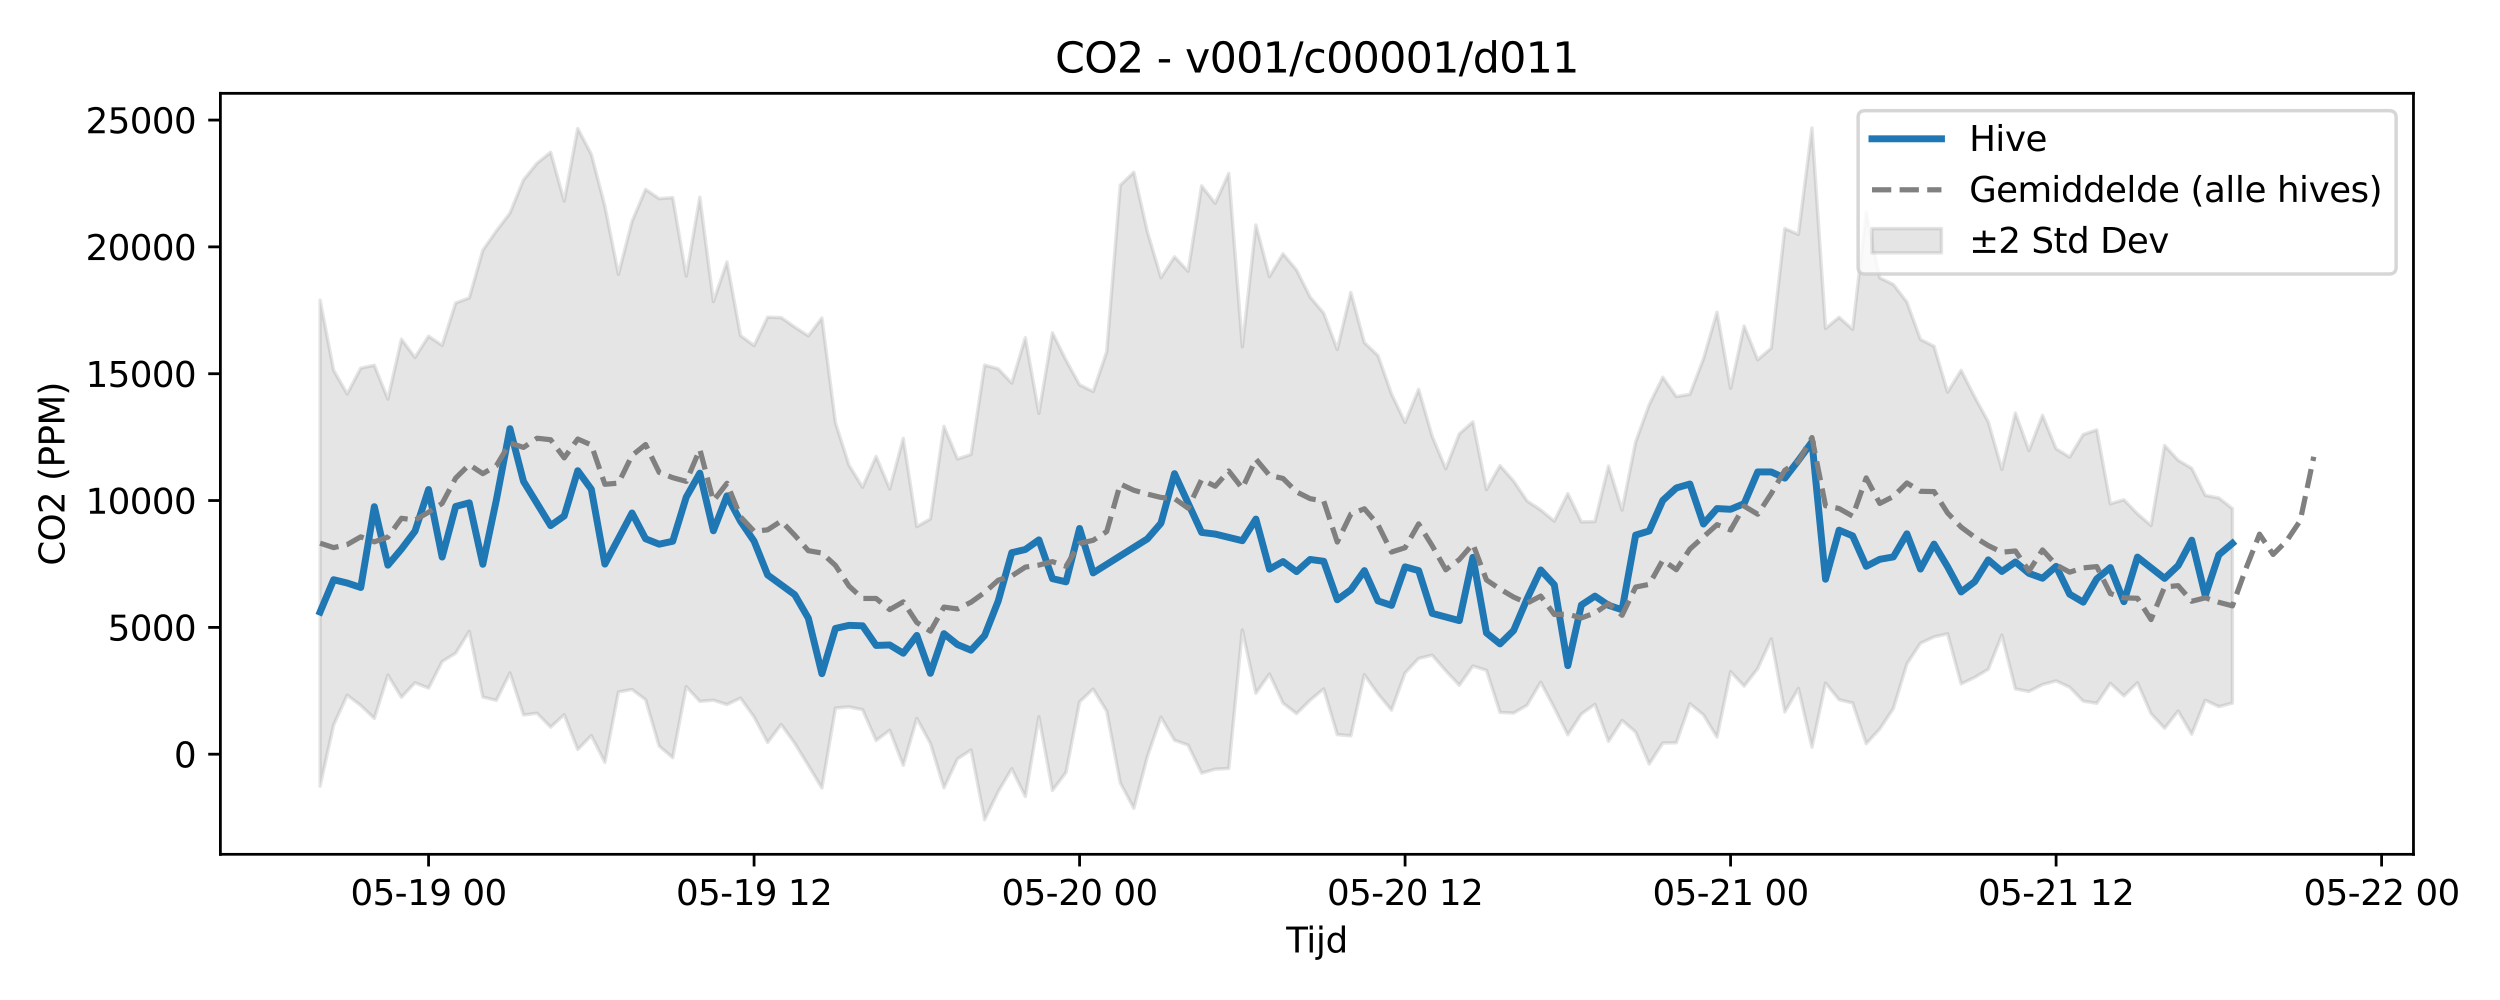 <?xml version="1.0" encoding="utf-8" standalone="no"?>
<!DOCTYPE svg PUBLIC "-//W3C//DTD SVG 1.1//EN"
  "http://www.w3.org/Graphics/SVG/1.1/DTD/svg11.dtd">
<svg xmlns:xlink="http://www.w3.org/1999/xlink" width="720pt" height="288pt" viewBox="0 0 720 288" xmlns="http://www.w3.org/2000/svg" version="1.1">
 <defs>
  <style type="text/css">*{stroke-linejoin: round; stroke-linecap: butt}</style>
 </defs>
 <g id="figure_1">
  <g id="patch_1">
   <path d="M 0 288 
L 720 288 
L 720 0 
L 0 0 
z
" style="fill: #ffffff"/>
  </g>
  <g id="axes_1">
   <g id="patch_2">
    <path d="M 63.47 246.04 
L 695.079 246.04 
L 695.079 26.88 
L 63.47 26.88 
z
" style="fill: #ffffff"/>
   </g>
   <g id="FillBetweenPolyCollection_1">
    <defs>
     <path id="m66d2c4601b" d="M 92.18 -201.558 
L 92.18 -61.579 
L 96.086 -79.209 
L 99.992 -87.776 
L 103.898 -84.829 
L 107.804 -81.095 
L 111.71 -93.55 
L 115.616 -87.184 
L 119.522 -91.374 
L 123.428 -89.809 
L 127.334 -97.475 
L 131.24 -99.892 
L 135.146 -106.175 
L 139.052 -87.254 
L 142.958 -86.297 
L 146.864 -94.209 
L 150.77 -82.093 
L 154.676 -82.581 
L 158.582 -78.581 
L 162.489 -82.148 
L 166.395 -72.137 
L 170.301 -76.142 
L 174.207 -68.441 
L 178.113 -88.715 
L 182.019 -89.424 
L 185.925 -86.488 
L 189.831 -73.146 
L 193.737 -69.78 
L 197.643 -90.232 
L 201.549 -86 
L 205.455 -86.339 
L 209.361 -85.08 
L 213.267 -86.954 
L 217.173 -81.518 
L 221.079 -74.172 
L 224.985 -79.349 
L 228.892 -73.909 
L 232.798 -67.546 
L 236.704 -61.051 
L 240.61 -84.072 
L 244.516 -84.425 
L 248.422 -83.593 
L 252.328 -74.73 
L 256.234 -77.698 
L 260.14 -67.581 
L 264.046 -81.087 
L 267.952 -73.909 
L 271.858 -61.094 
L 275.764 -69.449 
L 279.67 -72.015 
L 283.576 -51.922 
L 287.482 -60.007 
L 291.388 -66.601 
L 295.294 -58.593 
L 299.201 -81.572 
L 303.107 -60.356 
L 307.013 -65.531 
L 310.919 -85.868 
L 314.825 -89.541 
L 318.731 -83.178 
L 322.637 -62.541 
L 326.543 -55.208 
L 330.449 -70.129 
L 334.355 -81.447 
L 338.261 -74.806 
L 342.167 -73.417 
L 346.073 -65.348 
L 349.979 -66.472 
L 353.885 -66.68 
L 357.791 -106.562 
L 361.697 -88.341 
L 365.604 -93.891 
L 369.51 -85.511 
L 373.416 -82.473 
L 377.322 -86.34 
L 381.228 -89.598 
L 385.134 -76.428 
L 389.04 -76.089 
L 392.946 -93.656 
L 396.852 -88.179 
L 400.758 -83.486 
L 404.664 -94.196 
L 408.57 -98.364 
L 412.476 -99.318 
L 416.382 -94.811 
L 420.288 -90.655 
L 424.194 -96.177 
L 428.1 -94.948 
L 432.007 -82.833 
L 435.913 -82.635 
L 439.819 -84.902 
L 443.725 -91.534 
L 447.631 -84.144 
L 451.537 -76.373 
L 455.443 -82.382 
L 459.349 -85.145 
L 463.255 -74.478 
L 467.161 -80.532 
L 471.067 -77.148 
L 474.973 -67.971 
L 478.879 -73.996 
L 482.785 -74.087 
L 486.691 -85.327 
L 490.597 -82.117 
L 494.503 -75.716 
L 498.409 -94.561 
L 502.316 -90.396 
L 506.222 -95.426 
L 510.128 -103.976 
L 514.034 -82.947 
L 517.94 -89.729 
L 521.846 -72.811 
L 525.752 -91.271 
L 529.658 -86.48 
L 533.564 -85.539 
L 537.47 -73.82 
L 541.376 -78.064 
L 545.282 -83.926 
L 549.188 -96.824 
L 553.094 -102.758 
L 557 -104.578 
L 560.906 -105.465 
L 564.812 -91.041 
L 568.719 -92.908 
L 572.625 -95.242 
L 576.531 -105.082 
L 580.437 -89.593 
L 584.343 -88.852 
L 588.249 -90.853 
L 592.155 -91.895 
L 596.061 -90.087 
L 599.967 -86.063 
L 603.873 -85.452 
L 607.779 -91.189 
L 611.685 -87.582 
L 615.591 -91.37 
L 619.497 -82.476 
L 623.403 -78.259 
L 627.309 -83.213 
L 631.215 -76.554 
L 635.121 -86.334 
L 639.028 -84.487 
L 642.934 -85.501 
L 642.934 -141.528 
L 642.934 -141.528 
L 639.028 -144.585 
L 635.121 -145.337 
L 631.215 -153.119 
L 627.309 -155.438 
L 623.403 -159.706 
L 619.497 -136.651 
L 615.591 -140.023 
L 611.685 -144.064 
L 607.779 -142.917 
L 603.873 -164.194 
L 599.967 -162.847 
L 596.061 -156.348 
L 592.155 -158.743 
L 588.249 -168.38 
L 584.343 -158.223 
L 580.437 -169.051 
L 576.531 -152.83 
L 572.625 -166.508 
L 568.719 -173.663 
L 564.812 -181.344 
L 560.906 -175.07 
L 557 -188.27 
L 553.094 -190.257 
L 549.188 -200.997 
L 545.282 -206.087 
L 541.376 -207.968 
L 537.47 -226.905 
L 533.564 -193.142 
L 529.658 -196.616 
L 525.752 -193.403 
L 521.846 -251.158 
L 517.94 -220.485 
L 514.034 -222.19 
L 510.128 -187.751 
L 506.222 -184.381 
L 502.316 -194.09 
L 498.409 -176.171 
L 494.503 -198.084 
L 490.597 -184.673 
L 486.691 -174.437 
L 482.785 -173.773 
L 478.879 -179.361 
L 474.973 -171.44 
L 471.067 -160.708 
L 467.161 -141.087 
L 463.255 -153.766 
L 459.349 -137.804 
L 455.443 -137.699 
L 451.537 -145.844 
L 447.631 -137.918 
L 443.725 -141.122 
L 439.819 -143.702 
L 435.913 -149.465 
L 432.007 -153.881 
L 428.1 -147.001 
L 424.194 -166.499 
L 420.288 -163.046 
L 416.382 -152.999 
L 412.476 -162.313 
L 408.57 -175.866 
L 404.664 -166.333 
L 400.758 -174.541 
L 396.852 -185.61 
L 392.946 -189.29 
L 389.04 -203.765 
L 385.134 -187.356 
L 381.228 -197.812 
L 377.322 -202.427 
L 373.416 -210.209 
L 369.51 -214.903 
L 365.604 -208.321 
L 361.697 -223.208 
L 357.791 -188.123 
L 353.885 -238.031 
L 349.979 -229.453 
L 346.073 -234.466 
L 342.167 -209.884 
L 338.261 -214.028 
L 334.355 -208.036 
L 330.449 -221.268 
L 326.543 -238.397 
L 322.637 -234.667 
L 318.731 -186.665 
L 314.825 -175.232 
L 310.919 -177.168 
L 307.013 -184.267 
L 303.107 -192.148 
L 299.201 -168.948 
L 295.294 -190.741 
L 291.388 -177.665 
L 287.482 -181.794 
L 283.576 -182.842 
L 279.67 -157.124 
L 275.764 -155.814 
L 271.858 -165.223 
L 267.952 -138.535 
L 264.046 -136.335 
L 260.14 -161.749 
L 256.234 -147.17 
L 252.328 -156.538 
L 248.422 -147.678 
L 244.516 -154.018 
L 240.61 -166.227 
L 236.704 -196.412 
L 232.798 -191.265 
L 228.892 -193.789 
L 224.985 -196.531 
L 221.079 -196.645 
L 217.173 -188.458 
L 213.267 -191.358 
L 209.361 -212.551 
L 205.455 -201.131 
L 201.549 -231.193 
L 197.643 -208.488 
L 193.737 -231.092 
L 189.831 -230.78 
L 185.925 -233.457 
L 182.019 -224.229 
L 178.113 -208.994 
L 174.207 -228.601 
L 170.301 -243.563 
L 166.395 -250.978 
L 162.489 -230.111 
L 158.582 -244.143 
L 154.676 -240.997 
L 150.77 -236.192 
L 146.864 -226.629 
L 142.958 -221.498 
L 139.052 -215.916 
L 135.146 -202.193 
L 131.24 -200.746 
L 127.334 -188.539 
L 123.428 -191.169 
L 119.522 -185.066 
L 115.616 -190.288 
L 111.71 -173.07 
L 107.804 -182.808 
L 103.898 -181.971 
L 99.992 -174.551 
L 96.086 -181.365 
L 92.18 -201.558 
z
" style="stroke: #808080; stroke-opacity: 0.2"/>
    </defs>
    <g clip-path="url(#p4af1d36954)">
     <use xlink:href="#m66d2c4601b" x="0" y="288" style="fill: #808080; fill-opacity: 0.2; stroke: #808080; stroke-opacity: 0.2"/>
    </g>
   </g>
   <g id="matplotlib.axis_1">
    <g id="xtick_1">
     <g id="line2d_1">
      <defs>
       <path id="m37fead0ff2" d="M 0 0 
L 0 3.5 
" style="stroke: #000000; stroke-width: 0.8"/>
      </defs>
      <g>
       <use xlink:href="#m37fead0ff2" x="123.428" y="246.04" style="stroke: #000000; stroke-width: 0.8"/>
      </g>
     </g>
     <g id="text_1">
      <!-- 05-19 00 -->
      <g transform="translate(100.948 260.638) scale(0.1 -0.1)">
       <defs>
        <path id="DejaVuSans-30" d="M 2034 4250 
Q 1547 4250 1301 3770 
Q 1056 3291 1056 2328 
Q 1056 1369 1301 889 
Q 1547 409 2034 409 
Q 2525 409 2770 889 
Q 3016 1369 3016 2328 
Q 3016 3291 2770 3770 
Q 2525 4250 2034 4250 
z
M 2034 4750 
Q 2819 4750 3233 4129 
Q 3647 3509 3647 2328 
Q 3647 1150 3233 529 
Q 2819 -91 2034 -91 
Q 1250 -91 836 529 
Q 422 1150 422 2328 
Q 422 3509 836 4129 
Q 1250 4750 2034 4750 
z
" transform="scale(0.016)"/>
        <path id="DejaVuSans-35" d="M 691 4666 
L 3169 4666 
L 3169 4134 
L 1269 4134 
L 1269 2991 
Q 1406 3038 1543 3061 
Q 1681 3084 1819 3084 
Q 2600 3084 3056 2656 
Q 3513 2228 3513 1497 
Q 3513 744 3044 326 
Q 2575 -91 1722 -91 
Q 1428 -91 1123 -41 
Q 819 9 494 109 
L 494 744 
Q 775 591 1075 516 
Q 1375 441 1709 441 
Q 2250 441 2565 725 
Q 2881 1009 2881 1497 
Q 2881 1984 2565 2268 
Q 2250 2553 1709 2553 
Q 1456 2553 1204 2497 
Q 953 2441 691 2322 
L 691 4666 
z
" transform="scale(0.016)"/>
        <path id="DejaVuSans-2d" d="M 313 2009 
L 1997 2009 
L 1997 1497 
L 313 1497 
L 313 2009 
z
" transform="scale(0.016)"/>
        <path id="DejaVuSans-31" d="M 794 531 
L 1825 531 
L 1825 4091 
L 703 3866 
L 703 4441 
L 1819 4666 
L 2450 4666 
L 2450 531 
L 3481 531 
L 3481 0 
L 794 0 
L 794 531 
z
" transform="scale(0.016)"/>
        <path id="DejaVuSans-39" d="M 703 97 
L 703 672 
Q 941 559 1184 500 
Q 1428 441 1663 441 
Q 2288 441 2617 861 
Q 2947 1281 2994 2138 
Q 2813 1869 2534 1725 
Q 2256 1581 1919 1581 
Q 1219 1581 811 2004 
Q 403 2428 403 3163 
Q 403 3881 828 4315 
Q 1253 4750 1959 4750 
Q 2769 4750 3195 4129 
Q 3622 3509 3622 2328 
Q 3622 1225 3098 567 
Q 2575 -91 1691 -91 
Q 1453 -91 1209 -44 
Q 966 3 703 97 
z
M 1959 2075 
Q 2384 2075 2632 2365 
Q 2881 2656 2881 3163 
Q 2881 3666 2632 3958 
Q 2384 4250 1959 4250 
Q 1534 4250 1286 3958 
Q 1038 3666 1038 3163 
Q 1038 2656 1286 2365 
Q 1534 2075 1959 2075 
z
" transform="scale(0.016)"/>
        <path id="DejaVuSans-20" transform="scale(0.016)"/>
       </defs>
       <use xlink:href="#DejaVuSans-30"/>
       <use xlink:href="#DejaVuSans-35" transform="translate(63.623 0)"/>
       <use xlink:href="#DejaVuSans-2d" transform="translate(127.246 0)"/>
       <use xlink:href="#DejaVuSans-31" transform="translate(163.33 0)"/>
       <use xlink:href="#DejaVuSans-39" transform="translate(226.953 0)"/>
       <use xlink:href="#DejaVuSans-20" transform="translate(290.576 0)"/>
       <use xlink:href="#DejaVuSans-30" transform="translate(322.363 0)"/>
       <use xlink:href="#DejaVuSans-30" transform="translate(385.986 0)"/>
      </g>
     </g>
    </g>
    <g id="xtick_2">
     <g id="line2d_2">
      <g>
       <use xlink:href="#m37fead0ff2" x="217.173" y="246.04" style="stroke: #000000; stroke-width: 0.8"/>
      </g>
     </g>
     <g id="text_2">
      <!-- 05-19 12 -->
      <g transform="translate(194.693 260.638) scale(0.1 -0.1)">
       <defs>
        <path id="DejaVuSans-32" d="M 1228 531 
L 3431 531 
L 3431 0 
L 469 0 
L 469 531 
Q 828 903 1448 1529 
Q 2069 2156 2228 2338 
Q 2531 2678 2651 2914 
Q 2772 3150 2772 3378 
Q 2772 3750 2511 3984 
Q 2250 4219 1831 4219 
Q 1534 4219 1204 4116 
Q 875 4013 500 3803 
L 500 4441 
Q 881 4594 1212 4672 
Q 1544 4750 1819 4750 
Q 2544 4750 2975 4387 
Q 3406 4025 3406 3419 
Q 3406 3131 3298 2873 
Q 3191 2616 2906 2266 
Q 2828 2175 2409 1742 
Q 1991 1309 1228 531 
z
" transform="scale(0.016)"/>
       </defs>
       <use xlink:href="#DejaVuSans-30"/>
       <use xlink:href="#DejaVuSans-35" transform="translate(63.623 0)"/>
       <use xlink:href="#DejaVuSans-2d" transform="translate(127.246 0)"/>
       <use xlink:href="#DejaVuSans-31" transform="translate(163.33 0)"/>
       <use xlink:href="#DejaVuSans-39" transform="translate(226.953 0)"/>
       <use xlink:href="#DejaVuSans-20" transform="translate(290.576 0)"/>
       <use xlink:href="#DejaVuSans-31" transform="translate(322.363 0)"/>
       <use xlink:href="#DejaVuSans-32" transform="translate(385.986 0)"/>
      </g>
     </g>
    </g>
    <g id="xtick_3">
     <g id="line2d_3">
      <g>
       <use xlink:href="#m37fead0ff2" x="310.919" y="246.04" style="stroke: #000000; stroke-width: 0.8"/>
      </g>
     </g>
     <g id="text_3">
      <!-- 05-20 00 -->
      <g transform="translate(288.438 260.638) scale(0.1 -0.1)">
       <use xlink:href="#DejaVuSans-30"/>
       <use xlink:href="#DejaVuSans-35" transform="translate(63.623 0)"/>
       <use xlink:href="#DejaVuSans-2d" transform="translate(127.246 0)"/>
       <use xlink:href="#DejaVuSans-32" transform="translate(163.33 0)"/>
       <use xlink:href="#DejaVuSans-30" transform="translate(226.953 0)"/>
       <use xlink:href="#DejaVuSans-20" transform="translate(290.576 0)"/>
       <use xlink:href="#DejaVuSans-30" transform="translate(322.363 0)"/>
       <use xlink:href="#DejaVuSans-30" transform="translate(385.986 0)"/>
      </g>
     </g>
    </g>
    <g id="xtick_4">
     <g id="line2d_4">
      <g>
       <use xlink:href="#m37fead0ff2" x="404.664" y="246.04" style="stroke: #000000; stroke-width: 0.8"/>
      </g>
     </g>
     <g id="text_4">
      <!-- 05-20 12 -->
      <g transform="translate(382.184 260.638) scale(0.1 -0.1)">
       <use xlink:href="#DejaVuSans-30"/>
       <use xlink:href="#DejaVuSans-35" transform="translate(63.623 0)"/>
       <use xlink:href="#DejaVuSans-2d" transform="translate(127.246 0)"/>
       <use xlink:href="#DejaVuSans-32" transform="translate(163.33 0)"/>
       <use xlink:href="#DejaVuSans-30" transform="translate(226.953 0)"/>
       <use xlink:href="#DejaVuSans-20" transform="translate(290.576 0)"/>
       <use xlink:href="#DejaVuSans-31" transform="translate(322.363 0)"/>
       <use xlink:href="#DejaVuSans-32" transform="translate(385.986 0)"/>
      </g>
     </g>
    </g>
    <g id="xtick_5">
     <g id="line2d_5">
      <g>
       <use xlink:href="#m37fead0ff2" x="498.409" y="246.04" style="stroke: #000000; stroke-width: 0.8"/>
      </g>
     </g>
     <g id="text_5">
      <!-- 05-21 00 -->
      <g transform="translate(475.929 260.638) scale(0.1 -0.1)">
       <use xlink:href="#DejaVuSans-30"/>
       <use xlink:href="#DejaVuSans-35" transform="translate(63.623 0)"/>
       <use xlink:href="#DejaVuSans-2d" transform="translate(127.246 0)"/>
       <use xlink:href="#DejaVuSans-32" transform="translate(163.33 0)"/>
       <use xlink:href="#DejaVuSans-31" transform="translate(226.953 0)"/>
       <use xlink:href="#DejaVuSans-20" transform="translate(290.576 0)"/>
       <use xlink:href="#DejaVuSans-30" transform="translate(322.363 0)"/>
       <use xlink:href="#DejaVuSans-30" transform="translate(385.986 0)"/>
      </g>
     </g>
    </g>
    <g id="xtick_6">
     <g id="line2d_6">
      <g>
       <use xlink:href="#m37fead0ff2" x="592.155" y="246.04" style="stroke: #000000; stroke-width: 0.8"/>
      </g>
     </g>
     <g id="text_6">
      <!-- 05-21 12 -->
      <g transform="translate(569.674 260.638) scale(0.1 -0.1)">
       <use xlink:href="#DejaVuSans-30"/>
       <use xlink:href="#DejaVuSans-35" transform="translate(63.623 0)"/>
       <use xlink:href="#DejaVuSans-2d" transform="translate(127.246 0)"/>
       <use xlink:href="#DejaVuSans-32" transform="translate(163.33 0)"/>
       <use xlink:href="#DejaVuSans-31" transform="translate(226.953 0)"/>
       <use xlink:href="#DejaVuSans-20" transform="translate(290.576 0)"/>
       <use xlink:href="#DejaVuSans-31" transform="translate(322.363 0)"/>
       <use xlink:href="#DejaVuSans-32" transform="translate(385.986 0)"/>
      </g>
     </g>
    </g>
    <g id="xtick_7">
     <g id="line2d_7">
      <g>
       <use xlink:href="#m37fead0ff2" x="685.9" y="246.04" style="stroke: #000000; stroke-width: 0.8"/>
      </g>
     </g>
     <g id="text_7">
      <!-- 05-22 00 -->
      <g transform="translate(663.42 260.638) scale(0.1 -0.1)">
       <use xlink:href="#DejaVuSans-30"/>
       <use xlink:href="#DejaVuSans-35" transform="translate(63.623 0)"/>
       <use xlink:href="#DejaVuSans-2d" transform="translate(127.246 0)"/>
       <use xlink:href="#DejaVuSans-32" transform="translate(163.33 0)"/>
       <use xlink:href="#DejaVuSans-32" transform="translate(226.953 0)"/>
       <use xlink:href="#DejaVuSans-20" transform="translate(290.576 0)"/>
       <use xlink:href="#DejaVuSans-30" transform="translate(322.363 0)"/>
       <use xlink:href="#DejaVuSans-30" transform="translate(385.986 0)"/>
      </g>
     </g>
    </g>
    <g id="text_8">
     <!-- Tijd -->
     <g transform="translate(370.425 274.317) scale(0.1 -0.1)">
      <defs>
       <path id="DejaVuSans-54" d="M -19 4666 
L 3928 4666 
L 3928 4134 
L 2272 4134 
L 2272 0 
L 1638 0 
L 1638 4134 
L -19 4134 
L -19 4666 
z
" transform="scale(0.016)"/>
       <path id="DejaVuSans-69" d="M 603 3500 
L 1178 3500 
L 1178 0 
L 603 0 
L 603 3500 
z
M 603 4863 
L 1178 4863 
L 1178 4134 
L 603 4134 
L 603 4863 
z
" transform="scale(0.016)"/>
       <path id="DejaVuSans-6a" d="M 603 3500 
L 1178 3500 
L 1178 -63 
Q 1178 -731 923 -1031 
Q 669 -1331 103 -1331 
L -116 -1331 
L -116 -844 
L 38 -844 
Q 366 -844 484 -692 
Q 603 -541 603 -63 
L 603 3500 
z
M 603 4863 
L 1178 4863 
L 1178 4134 
L 603 4134 
L 603 4863 
z
" transform="scale(0.016)"/>
       <path id="DejaVuSans-64" d="M 2906 2969 
L 2906 4863 
L 3481 4863 
L 3481 0 
L 2906 0 
L 2906 525 
Q 2725 213 2448 61 
Q 2172 -91 1784 -91 
Q 1150 -91 751 415 
Q 353 922 353 1747 
Q 353 2572 751 3078 
Q 1150 3584 1784 3584 
Q 2172 3584 2448 3432 
Q 2725 3281 2906 2969 
z
M 947 1747 
Q 947 1113 1208 752 
Q 1469 391 1925 391 
Q 2381 391 2643 752 
Q 2906 1113 2906 1747 
Q 2906 2381 2643 2742 
Q 2381 3103 1925 3103 
Q 1469 3103 1208 2742 
Q 947 2381 947 1747 
z
" transform="scale(0.016)"/>
      </defs>
      <use xlink:href="#DejaVuSans-54"/>
      <use xlink:href="#DejaVuSans-69" transform="translate(57.959 0)"/>
      <use xlink:href="#DejaVuSans-6a" transform="translate(85.742 0)"/>
      <use xlink:href="#DejaVuSans-64" transform="translate(113.525 0)"/>
     </g>
    </g>
   </g>
   <g id="matplotlib.axis_2">
    <g id="ytick_1">
     <g id="line2d_8">
      <defs>
       <path id="m9d3d51ee76" d="M 0 0 
L -3.5 0 
" style="stroke: #000000; stroke-width: 0.8"/>
      </defs>
      <g>
       <use xlink:href="#m9d3d51ee76" x="63.47" y="217.214" style="stroke: #000000; stroke-width: 0.8"/>
      </g>
     </g>
     <g id="text_9">
      <!-- 0 -->
      <g transform="translate(50.108 221.013) scale(0.1 -0.1)">
       <use xlink:href="#DejaVuSans-30"/>
      </g>
     </g>
    </g>
    <g id="ytick_2">
     <g id="line2d_9">
      <g>
       <use xlink:href="#m9d3d51ee76" x="63.47" y="180.685" style="stroke: #000000; stroke-width: 0.8"/>
      </g>
     </g>
     <g id="text_10">
      <!-- 5000 -->
      <g transform="translate(31.02 184.485) scale(0.1 -0.1)">
       <use xlink:href="#DejaVuSans-35"/>
       <use xlink:href="#DejaVuSans-30" transform="translate(63.623 0)"/>
       <use xlink:href="#DejaVuSans-30" transform="translate(127.246 0)"/>
       <use xlink:href="#DejaVuSans-30" transform="translate(190.869 0)"/>
      </g>
     </g>
    </g>
    <g id="ytick_3">
     <g id="line2d_10">
      <g>
       <use xlink:href="#m9d3d51ee76" x="63.47" y="144.157" style="stroke: #000000; stroke-width: 0.8"/>
      </g>
     </g>
     <g id="text_11">
      <!-- 10000 -->
      <g transform="translate(24.657 147.956) scale(0.1 -0.1)">
       <use xlink:href="#DejaVuSans-31"/>
       <use xlink:href="#DejaVuSans-30" transform="translate(63.623 0)"/>
       <use xlink:href="#DejaVuSans-30" transform="translate(127.246 0)"/>
       <use xlink:href="#DejaVuSans-30" transform="translate(190.869 0)"/>
       <use xlink:href="#DejaVuSans-30" transform="translate(254.492 0)"/>
      </g>
     </g>
    </g>
    <g id="ytick_4">
     <g id="line2d_11">
      <g>
       <use xlink:href="#m9d3d51ee76" x="63.47" y="107.629" style="stroke: #000000; stroke-width: 0.8"/>
      </g>
     </g>
     <g id="text_12">
      <!-- 15000 -->
      <g transform="translate(24.657 111.428) scale(0.1 -0.1)">
       <use xlink:href="#DejaVuSans-31"/>
       <use xlink:href="#DejaVuSans-35" transform="translate(63.623 0)"/>
       <use xlink:href="#DejaVuSans-30" transform="translate(127.246 0)"/>
       <use xlink:href="#DejaVuSans-30" transform="translate(190.869 0)"/>
       <use xlink:href="#DejaVuSans-30" transform="translate(254.492 0)"/>
      </g>
     </g>
    </g>
    <g id="ytick_5">
     <g id="line2d_12">
      <g>
       <use xlink:href="#m9d3d51ee76" x="63.47" y="71.101" style="stroke: #000000; stroke-width: 0.8"/>
      </g>
     </g>
     <g id="text_13">
      <!-- 20000 -->
      <g transform="translate(24.657 74.9) scale(0.1 -0.1)">
       <use xlink:href="#DejaVuSans-32"/>
       <use xlink:href="#DejaVuSans-30" transform="translate(63.623 0)"/>
       <use xlink:href="#DejaVuSans-30" transform="translate(127.246 0)"/>
       <use xlink:href="#DejaVuSans-30" transform="translate(190.869 0)"/>
       <use xlink:href="#DejaVuSans-30" transform="translate(254.492 0)"/>
      </g>
     </g>
    </g>
    <g id="ytick_6">
     <g id="line2d_13">
      <g>
       <use xlink:href="#m9d3d51ee76" x="63.47" y="34.573" style="stroke: #000000; stroke-width: 0.8"/>
      </g>
     </g>
     <g id="text_14">
      <!-- 25000 -->
      <g transform="translate(24.657 38.372) scale(0.1 -0.1)">
       <use xlink:href="#DejaVuSans-32"/>
       <use xlink:href="#DejaVuSans-35" transform="translate(63.623 0)"/>
       <use xlink:href="#DejaVuSans-30" transform="translate(127.246 0)"/>
       <use xlink:href="#DejaVuSans-30" transform="translate(190.869 0)"/>
       <use xlink:href="#DejaVuSans-30" transform="translate(254.492 0)"/>
      </g>
     </g>
    </g>
    <g id="text_15">
     <!-- CO2 (PPM) -->
     <g transform="translate(18.578 162.903) rotate(-90) scale(0.1 -0.1)">
      <defs>
       <path id="DejaVuSans-43" d="M 4122 4306 
L 4122 3641 
Q 3803 3938 3442 4084 
Q 3081 4231 2675 4231 
Q 1875 4231 1450 3742 
Q 1025 3253 1025 2328 
Q 1025 1406 1450 917 
Q 1875 428 2675 428 
Q 3081 428 3442 575 
Q 3803 722 4122 1019 
L 4122 359 
Q 3791 134 3420 21 
Q 3050 -91 2638 -91 
Q 1578 -91 968 557 
Q 359 1206 359 2328 
Q 359 3453 968 4101 
Q 1578 4750 2638 4750 
Q 3056 4750 3426 4639 
Q 3797 4528 4122 4306 
z
" transform="scale(0.016)"/>
       <path id="DejaVuSans-4f" d="M 2522 4238 
Q 1834 4238 1429 3725 
Q 1025 3213 1025 2328 
Q 1025 1447 1429 934 
Q 1834 422 2522 422 
Q 3209 422 3611 934 
Q 4013 1447 4013 2328 
Q 4013 3213 3611 3725 
Q 3209 4238 2522 4238 
z
M 2522 4750 
Q 3503 4750 4090 4092 
Q 4678 3434 4678 2328 
Q 4678 1225 4090 567 
Q 3503 -91 2522 -91 
Q 1538 -91 948 565 
Q 359 1222 359 2328 
Q 359 3434 948 4092 
Q 1538 4750 2522 4750 
z
" transform="scale(0.016)"/>
       <path id="DejaVuSans-28" d="M 1984 4856 
Q 1566 4138 1362 3434 
Q 1159 2731 1159 2009 
Q 1159 1288 1364 580 
Q 1569 -128 1984 -844 
L 1484 -844 
Q 1016 -109 783 600 
Q 550 1309 550 2009 
Q 550 2706 781 3412 
Q 1013 4119 1484 4856 
L 1984 4856 
z
" transform="scale(0.016)"/>
       <path id="DejaVuSans-50" d="M 1259 4147 
L 1259 2394 
L 2053 2394 
Q 2494 2394 2734 2622 
Q 2975 2850 2975 3272 
Q 2975 3691 2734 3919 
Q 2494 4147 2053 4147 
L 1259 4147 
z
M 628 4666 
L 2053 4666 
Q 2838 4666 3239 4311 
Q 3641 3956 3641 3272 
Q 3641 2581 3239 2228 
Q 2838 1875 2053 1875 
L 1259 1875 
L 1259 0 
L 628 0 
L 628 4666 
z
" transform="scale(0.016)"/>
       <path id="DejaVuSans-4d" d="M 628 4666 
L 1569 4666 
L 2759 1491 
L 3956 4666 
L 4897 4666 
L 4897 0 
L 4281 0 
L 4281 4097 
L 3078 897 
L 2444 897 
L 1241 4097 
L 1241 0 
L 628 0 
L 628 4666 
z
" transform="scale(0.016)"/>
       <path id="DejaVuSans-29" d="M 513 4856 
L 1013 4856 
Q 1481 4119 1714 3412 
Q 1947 2706 1947 2009 
Q 1947 1309 1714 600 
Q 1481 -109 1013 -844 
L 513 -844 
Q 928 -128 1133 580 
Q 1338 1288 1338 2009 
Q 1338 2731 1133 3434 
Q 928 4138 513 4856 
z
" transform="scale(0.016)"/>
      </defs>
      <use xlink:href="#DejaVuSans-43"/>
      <use xlink:href="#DejaVuSans-4f" transform="translate(69.824 0)"/>
      <use xlink:href="#DejaVuSans-32" transform="translate(148.535 0)"/>
      <use xlink:href="#DejaVuSans-20" transform="translate(212.158 0)"/>
      <use xlink:href="#DejaVuSans-28" transform="translate(243.945 0)"/>
      <use xlink:href="#DejaVuSans-50" transform="translate(282.959 0)"/>
      <use xlink:href="#DejaVuSans-50" transform="translate(343.262 0)"/>
      <use xlink:href="#DejaVuSans-4d" transform="translate(403.564 0)"/>
      <use xlink:href="#DejaVuSans-29" transform="translate(489.844 0)"/>
     </g>
    </g>
   </g>
   <g id="line2d_14">
    <path d="M 92.18 176.266 
L 96.086 166.961 
L 99.992 167.913 
L 103.898 169.196 
L 107.804 145.93 
L 111.71 162.77 
L 115.616 158.133 
L 119.522 152.968 
L 123.428 140.987 
L 127.334 160.434 
L 131.24 145.857 
L 135.146 144.815 
L 139.052 162.509 
L 142.958 143.945 
L 146.864 123.468 
L 150.77 138.634 
L 158.582 151.375 
L 162.489 148.597 
L 166.395 135.566 
L 170.301 140.911 
L 174.207 162.458 
L 182.019 147.744 
L 185.925 155.17 
L 189.831 156.727 
L 193.737 155.888 
L 197.643 143.159 
L 201.549 136.27 
L 205.455 152.858 
L 209.361 142.808 
L 213.267 150.119 
L 217.173 155.854 
L 221.079 165.592 
L 228.892 171.287 
L 232.798 178.048 
L 236.704 194.018 
L 240.61 180.989 
L 244.516 180.101 
L 248.422 180.229 
L 252.328 185.887 
L 256.234 185.748 
L 260.14 188.126 
L 264.046 183.009 
L 267.952 193.912 
L 271.858 182.5 
L 275.764 185.646 
L 279.67 187.261 
L 283.576 183.033 
L 287.482 173.102 
L 291.388 159.17 
L 295.294 158.257 
L 299.201 155.488 
L 303.107 166.654 
L 307.013 167.565 
L 310.919 152.203 
L 314.825 164.993 
L 330.449 155.2 
L 334.355 150.681 
L 338.261 136.421 
L 346.073 153.34 
L 349.979 153.815 
L 357.791 155.722 
L 361.697 149.501 
L 365.604 163.93 
L 369.51 161.73 
L 373.416 164.624 
L 377.322 161.123 
L 381.228 161.645 
L 385.134 172.733 
L 389.04 169.866 
L 392.946 164.343 
L 396.852 173.058 
L 400.758 174.351 
L 404.664 163.254 
L 408.57 164.335 
L 412.476 176.653 
L 420.288 178.74 
L 424.194 160.529 
L 428.1 182.285 
L 432.007 185.441 
L 435.913 181.604 
L 439.819 172.415 
L 443.725 164.153 
L 447.631 168.417 
L 451.537 191.71 
L 455.443 174.238 
L 459.349 171.685 
L 463.255 174.315 
L 467.161 175.63 
L 471.067 154.105 
L 474.973 152.919 
L 478.879 144.118 
L 482.785 140.526 
L 486.691 139.401 
L 490.597 150.917 
L 494.503 146.468 
L 498.409 146.675 
L 502.316 145.039 
L 506.222 135.914 
L 510.128 135.926 
L 514.034 137.694 
L 517.94 132.612 
L 521.846 127.259 
L 525.752 166.812 
L 529.658 152.693 
L 533.564 154.332 
L 537.47 163.098 
L 541.376 161.082 
L 545.282 160.394 
L 549.188 153.742 
L 553.094 163.89 
L 557 156.708 
L 560.906 163.235 
L 564.812 170.484 
L 568.719 167.523 
L 572.625 161.245 
L 576.531 164.581 
L 580.437 161.847 
L 584.343 165.132 
L 588.249 166.53 
L 592.155 163.115 
L 596.061 171.127 
L 599.967 173.427 
L 603.873 166.702 
L 607.779 163.461 
L 611.685 173.287 
L 615.591 160.449 
L 623.403 166.576 
L 627.309 162.891 
L 631.215 155.576 
L 635.121 171.579 
L 639.028 159.777 
L 642.934 156.485 
L 642.934 156.485 
" clip-path="url(#p4af1d36954)" style="fill: none; stroke: #1f77b4; stroke-width: 2; stroke-linecap: square"/>
   </g>
   <g id="line2d_15">
    <path d="M 92.18 156.432 
L 96.086 157.713 
L 99.992 156.837 
L 103.898 154.6 
L 107.804 156.048 
L 111.71 154.69 
L 115.616 149.264 
L 119.522 149.78 
L 123.428 147.511 
L 127.334 144.993 
L 131.24 137.681 
L 135.146 133.816 
L 139.052 136.415 
L 142.958 134.103 
L 146.864 127.581 
L 150.77 128.858 
L 154.676 126.211 
L 158.582 126.638 
L 162.489 131.871 
L 166.395 126.443 
L 170.301 128.148 
L 174.207 139.479 
L 178.113 139.146 
L 182.019 131.173 
L 185.925 128.027 
L 189.831 136.037 
L 193.737 137.564 
L 197.643 138.64 
L 201.549 129.403 
L 205.455 144.265 
L 209.361 139.185 
L 213.267 148.844 
L 217.173 153.012 
L 221.079 152.592 
L 224.985 150.06 
L 228.892 154.151 
L 232.798 158.594 
L 236.704 159.269 
L 240.61 162.85 
L 244.516 168.779 
L 248.422 172.364 
L 252.328 172.366 
L 256.234 175.566 
L 260.14 173.335 
L 264.046 179.289 
L 267.952 181.778 
L 271.858 174.842 
L 275.764 175.369 
L 279.67 173.43 
L 283.576 170.618 
L 287.482 167.099 
L 291.388 165.867 
L 295.294 163.333 
L 299.201 162.74 
L 303.107 161.748 
L 307.013 163.101 
L 310.919 156.482 
L 314.825 155.613 
L 318.731 153.078 
L 322.637 139.396 
L 326.543 141.197 
L 330.449 142.301 
L 334.355 143.259 
L 338.261 143.583 
L 342.167 146.35 
L 346.073 138.093 
L 349.979 140.038 
L 353.885 135.645 
L 357.791 140.657 
L 361.697 132.225 
L 365.604 136.894 
L 369.51 137.793 
L 373.416 141.659 
L 377.322 143.617 
L 381.228 144.295 
L 385.134 156.108 
L 389.04 148.073 
L 392.946 146.527 
L 396.852 151.106 
L 400.758 158.986 
L 404.664 157.736 
L 408.57 150.885 
L 412.476 157.184 
L 416.382 164.095 
L 420.288 161.15 
L 424.194 156.662 
L 428.1 167.026 
L 432.007 169.643 
L 435.913 171.95 
L 439.819 173.698 
L 443.725 171.672 
L 447.631 176.969 
L 451.537 176.892 
L 455.443 177.959 
L 459.349 176.525 
L 463.255 173.878 
L 467.161 177.191 
L 471.067 169.072 
L 474.973 168.294 
L 478.879 161.321 
L 482.785 164.07 
L 486.691 158.118 
L 494.503 151.1 
L 498.409 152.634 
L 502.316 145.757 
L 506.222 148.097 
L 510.128 142.136 
L 514.034 135.431 
L 517.94 132.893 
L 521.846 126.015 
L 525.752 145.663 
L 529.658 146.452 
L 533.564 148.66 
L 537.47 137.637 
L 541.376 144.984 
L 545.282 142.993 
L 549.188 139.089 
L 553.094 141.492 
L 557 141.576 
L 560.906 147.733 
L 564.812 151.808 
L 568.719 154.714 
L 572.625 157.125 
L 576.531 159.044 
L 580.437 158.678 
L 584.343 164.463 
L 588.249 158.383 
L 592.155 162.681 
L 596.061 164.783 
L 599.967 163.545 
L 603.873 163.177 
L 607.779 170.947 
L 611.685 172.177 
L 615.591 172.304 
L 619.497 178.437 
L 623.403 169.018 
L 627.309 168.675 
L 631.215 173.163 
L 635.121 172.164 
L 639.028 173.464 
L 642.934 174.485 
L 646.84 163.717 
L 650.746 153.837 
L 654.652 159.684 
L 658.558 155.754 
L 662.464 149.953 
L 666.37 131.544 
L 666.37 131.544 
" clip-path="url(#p4af1d36954)" style="fill: none; stroke-dasharray: 5.55,2.4; stroke-dashoffset: 0; stroke: #808080; stroke-width: 1.5"/>
   </g>
   <g id="patch_3">
    <path d="M 63.47 246.04 
L 63.47 26.88 
" style="fill: none; stroke: #000000; stroke-width: 0.8; stroke-linejoin: miter; stroke-linecap: square"/>
   </g>
   <g id="patch_4">
    <path d="M 695.079 246.04 
L 695.079 26.88 
" style="fill: none; stroke: #000000; stroke-width: 0.8; stroke-linejoin: miter; stroke-linecap: square"/>
   </g>
   <g id="patch_5">
    <path d="M 63.47 246.04 
L 695.079 246.04 
" style="fill: none; stroke: #000000; stroke-width: 0.8; stroke-linejoin: miter; stroke-linecap: square"/>
   </g>
   <g id="patch_6">
    <path d="M 63.47 26.88 
L 695.079 26.88 
" style="fill: none; stroke: #000000; stroke-width: 0.8; stroke-linejoin: miter; stroke-linecap: square"/>
   </g>
   <g id="text_16">
    <!-- CO2 - v001/c00001/d011 -->
    <g transform="translate(303.872 20.88) scale(0.12 -0.12)">
     <defs>
      <path id="DejaVuSans-76" d="M 191 3500 
L 800 3500 
L 1894 563 
L 2988 3500 
L 3597 3500 
L 2284 0 
L 1503 0 
L 191 3500 
z
" transform="scale(0.016)"/>
      <path id="DejaVuSans-2f" d="M 1625 4666 
L 2156 4666 
L 531 -594 
L 0 -594 
L 1625 4666 
z
" transform="scale(0.016)"/>
      <path id="DejaVuSans-63" d="M 3122 3366 
L 3122 2828 
Q 2878 2963 2633 3030 
Q 2388 3097 2138 3097 
Q 1578 3097 1268 2742 
Q 959 2388 959 1747 
Q 959 1106 1268 751 
Q 1578 397 2138 397 
Q 2388 397 2633 464 
Q 2878 531 3122 666 
L 3122 134 
Q 2881 22 2623 -34 
Q 2366 -91 2075 -91 
Q 1284 -91 818 406 
Q 353 903 353 1747 
Q 353 2603 823 3093 
Q 1294 3584 2113 3584 
Q 2378 3584 2631 3529 
Q 2884 3475 3122 3366 
z
" transform="scale(0.016)"/>
     </defs>
     <use xlink:href="#DejaVuSans-43"/>
     <use xlink:href="#DejaVuSans-4f" transform="translate(69.824 0)"/>
     <use xlink:href="#DejaVuSans-32" transform="translate(148.535 0)"/>
     <use xlink:href="#DejaVuSans-20" transform="translate(212.158 0)"/>
     <use xlink:href="#DejaVuSans-2d" transform="translate(243.945 0)"/>
     <use xlink:href="#DejaVuSans-20" transform="translate(280.029 0)"/>
     <use xlink:href="#DejaVuSans-76" transform="translate(311.816 0)"/>
     <use xlink:href="#DejaVuSans-30" transform="translate(370.996 0)"/>
     <use xlink:href="#DejaVuSans-30" transform="translate(434.619 0)"/>
     <use xlink:href="#DejaVuSans-31" transform="translate(498.242 0)"/>
     <use xlink:href="#DejaVuSans-2f" transform="translate(561.865 0)"/>
     <use xlink:href="#DejaVuSans-63" transform="translate(595.557 0)"/>
     <use xlink:href="#DejaVuSans-30" transform="translate(650.537 0)"/>
     <use xlink:href="#DejaVuSans-30" transform="translate(714.16 0)"/>
     <use xlink:href="#DejaVuSans-30" transform="translate(777.783 0)"/>
     <use xlink:href="#DejaVuSans-30" transform="translate(841.406 0)"/>
     <use xlink:href="#DejaVuSans-31" transform="translate(905.029 0)"/>
     <use xlink:href="#DejaVuSans-2f" transform="translate(968.652 0)"/>
     <use xlink:href="#DejaVuSans-64" transform="translate(1002.344 0)"/>
     <use xlink:href="#DejaVuSans-30" transform="translate(1065.82 0)"/>
     <use xlink:href="#DejaVuSans-31" transform="translate(1129.443 0)"/>
     <use xlink:href="#DejaVuSans-31" transform="translate(1193.066 0)"/>
    </g>
   </g>
   <g id="legend_1">
    <g id="patch_7">
     <path d="M 537.136 78.914 
L 688.079 78.914 
Q 690.079 78.914 690.079 76.914 
L 690.079 33.88 
Q 690.079 31.88 688.079 31.88 
L 537.136 31.88 
Q 535.136 31.88 535.136 33.88 
L 535.136 76.914 
Q 535.136 78.914 537.136 78.914 
z
" style="fill: #ffffff; opacity: 0.8; stroke: #cccccc; stroke-linejoin: miter"/>
    </g>
    <g id="line2d_16">
     <path d="M 539.136 39.978 
L 549.136 39.978 
L 559.136 39.978 
" style="fill: none; stroke: #1f77b4; stroke-width: 2; stroke-linecap: square"/>
    </g>
    <g id="text_17">
     <!-- Hive -->
     <g transform="translate(567.136 43.478) scale(0.1 -0.1)">
      <defs>
       <path id="DejaVuSans-48" d="M 628 4666 
L 1259 4666 
L 1259 2753 
L 3553 2753 
L 3553 4666 
L 4184 4666 
L 4184 0 
L 3553 0 
L 3553 2222 
L 1259 2222 
L 1259 0 
L 628 0 
L 628 4666 
z
" transform="scale(0.016)"/>
       <path id="DejaVuSans-65" d="M 3597 1894 
L 3597 1613 
L 953 1613 
Q 991 1019 1311 708 
Q 1631 397 2203 397 
Q 2534 397 2845 478 
Q 3156 559 3463 722 
L 3463 178 
Q 3153 47 2828 -22 
Q 2503 -91 2169 -91 
Q 1331 -91 842 396 
Q 353 884 353 1716 
Q 353 2575 817 3079 
Q 1281 3584 2069 3584 
Q 2775 3584 3186 3129 
Q 3597 2675 3597 1894 
z
M 3022 2063 
Q 3016 2534 2758 2815 
Q 2500 3097 2075 3097 
Q 1594 3097 1305 2825 
Q 1016 2553 972 2059 
L 3022 2063 
z
" transform="scale(0.016)"/>
      </defs>
      <use xlink:href="#DejaVuSans-48"/>
      <use xlink:href="#DejaVuSans-69" transform="translate(75.195 0)"/>
      <use xlink:href="#DejaVuSans-76" transform="translate(102.979 0)"/>
      <use xlink:href="#DejaVuSans-65" transform="translate(162.158 0)"/>
     </g>
    </g>
    <g id="line2d_17">
     <path d="M 539.136 54.657 
L 549.136 54.657 
L 559.136 54.657 
" style="fill: none; stroke-dasharray: 5.55,2.4; stroke-dashoffset: 0; stroke: #808080; stroke-width: 1.5"/>
    </g>
    <g id="text_18">
     <!-- Gemiddelde (alle hives) -->
     <g transform="translate(567.136 58.157) scale(0.1 -0.1)">
      <defs>
       <path id="DejaVuSans-47" d="M 3809 666 
L 3809 1919 
L 2778 1919 
L 2778 2438 
L 4434 2438 
L 4434 434 
Q 4069 175 3628 42 
Q 3188 -91 2688 -91 
Q 1594 -91 976 548 
Q 359 1188 359 2328 
Q 359 3472 976 4111 
Q 1594 4750 2688 4750 
Q 3144 4750 3555 4637 
Q 3966 4525 4313 4306 
L 4313 3634 
Q 3963 3931 3569 4081 
Q 3175 4231 2741 4231 
Q 1884 4231 1454 3753 
Q 1025 3275 1025 2328 
Q 1025 1384 1454 906 
Q 1884 428 2741 428 
Q 3075 428 3337 486 
Q 3600 544 3809 666 
z
" transform="scale(0.016)"/>
       <path id="DejaVuSans-6d" d="M 3328 2828 
Q 3544 3216 3844 3400 
Q 4144 3584 4550 3584 
Q 5097 3584 5394 3201 
Q 5691 2819 5691 2113 
L 5691 0 
L 5113 0 
L 5113 2094 
Q 5113 2597 4934 2840 
Q 4756 3084 4391 3084 
Q 3944 3084 3684 2787 
Q 3425 2491 3425 1978 
L 3425 0 
L 2847 0 
L 2847 2094 
Q 2847 2600 2669 2842 
Q 2491 3084 2119 3084 
Q 1678 3084 1418 2786 
Q 1159 2488 1159 1978 
L 1159 0 
L 581 0 
L 581 3500 
L 1159 3500 
L 1159 2956 
Q 1356 3278 1631 3431 
Q 1906 3584 2284 3584 
Q 2666 3584 2933 3390 
Q 3200 3197 3328 2828 
z
" transform="scale(0.016)"/>
       <path id="DejaVuSans-6c" d="M 603 4863 
L 1178 4863 
L 1178 0 
L 603 0 
L 603 4863 
z
" transform="scale(0.016)"/>
       <path id="DejaVuSans-61" d="M 2194 1759 
Q 1497 1759 1228 1600 
Q 959 1441 959 1056 
Q 959 750 1161 570 
Q 1363 391 1709 391 
Q 2188 391 2477 730 
Q 2766 1069 2766 1631 
L 2766 1759 
L 2194 1759 
z
M 3341 1997 
L 3341 0 
L 2766 0 
L 2766 531 
Q 2569 213 2275 61 
Q 1981 -91 1556 -91 
Q 1019 -91 701 211 
Q 384 513 384 1019 
Q 384 1609 779 1909 
Q 1175 2209 1959 2209 
L 2766 2209 
L 2766 2266 
Q 2766 2663 2505 2880 
Q 2244 3097 1772 3097 
Q 1472 3097 1187 3025 
Q 903 2953 641 2809 
L 641 3341 
Q 956 3463 1253 3523 
Q 1550 3584 1831 3584 
Q 2591 3584 2966 3190 
Q 3341 2797 3341 1997 
z
" transform="scale(0.016)"/>
       <path id="DejaVuSans-68" d="M 3513 2113 
L 3513 0 
L 2938 0 
L 2938 2094 
Q 2938 2591 2744 2837 
Q 2550 3084 2163 3084 
Q 1697 3084 1428 2787 
Q 1159 2491 1159 1978 
L 1159 0 
L 581 0 
L 581 4863 
L 1159 4863 
L 1159 2956 
Q 1366 3272 1645 3428 
Q 1925 3584 2291 3584 
Q 2894 3584 3203 3211 
Q 3513 2838 3513 2113 
z
" transform="scale(0.016)"/>
       <path id="DejaVuSans-73" d="M 2834 3397 
L 2834 2853 
Q 2591 2978 2328 3040 
Q 2066 3103 1784 3103 
Q 1356 3103 1142 2972 
Q 928 2841 928 2578 
Q 928 2378 1081 2264 
Q 1234 2150 1697 2047 
L 1894 2003 
Q 2506 1872 2764 1633 
Q 3022 1394 3022 966 
Q 3022 478 2636 193 
Q 2250 -91 1575 -91 
Q 1294 -91 989 -36 
Q 684 19 347 128 
L 347 722 
Q 666 556 975 473 
Q 1284 391 1588 391 
Q 1994 391 2212 530 
Q 2431 669 2431 922 
Q 2431 1156 2273 1281 
Q 2116 1406 1581 1522 
L 1381 1569 
Q 847 1681 609 1914 
Q 372 2147 372 2553 
Q 372 3047 722 3315 
Q 1072 3584 1716 3584 
Q 2034 3584 2315 3537 
Q 2597 3491 2834 3397 
z
" transform="scale(0.016)"/>
      </defs>
      <use xlink:href="#DejaVuSans-47"/>
      <use xlink:href="#DejaVuSans-65" transform="translate(77.49 0)"/>
      <use xlink:href="#DejaVuSans-6d" transform="translate(139.014 0)"/>
      <use xlink:href="#DejaVuSans-69" transform="translate(236.426 0)"/>
      <use xlink:href="#DejaVuSans-64" transform="translate(264.209 0)"/>
      <use xlink:href="#DejaVuSans-64" transform="translate(327.686 0)"/>
      <use xlink:href="#DejaVuSans-65" transform="translate(391.162 0)"/>
      <use xlink:href="#DejaVuSans-6c" transform="translate(452.686 0)"/>
      <use xlink:href="#DejaVuSans-64" transform="translate(480.469 0)"/>
      <use xlink:href="#DejaVuSans-65" transform="translate(543.945 0)"/>
      <use xlink:href="#DejaVuSans-20" transform="translate(605.469 0)"/>
      <use xlink:href="#DejaVuSans-28" transform="translate(637.256 0)"/>
      <use xlink:href="#DejaVuSans-61" transform="translate(676.27 0)"/>
      <use xlink:href="#DejaVuSans-6c" transform="translate(737.549 0)"/>
      <use xlink:href="#DejaVuSans-6c" transform="translate(765.332 0)"/>
      <use xlink:href="#DejaVuSans-65" transform="translate(793.115 0)"/>
      <use xlink:href="#DejaVuSans-20" transform="translate(854.639 0)"/>
      <use xlink:href="#DejaVuSans-68" transform="translate(886.426 0)"/>
      <use xlink:href="#DejaVuSans-69" transform="translate(949.805 0)"/>
      <use xlink:href="#DejaVuSans-76" transform="translate(977.588 0)"/>
      <use xlink:href="#DejaVuSans-65" transform="translate(1036.768 0)"/>
      <use xlink:href="#DejaVuSans-73" transform="translate(1098.291 0)"/>
      <use xlink:href="#DejaVuSans-29" transform="translate(1150.391 0)"/>
     </g>
    </g>
    <g id="patch_8">
     <path d="M 539.136 72.835 
L 559.136 72.835 
L 559.136 65.835 
L 539.136 65.835 
z
" style="fill: #808080; fill-opacity: 0.2; stroke: #808080; stroke-opacity: 0.2; stroke-linejoin: miter"/>
    </g>
    <g id="text_19">
     <!-- ±2 Std Dev -->
     <g transform="translate(567.136 72.835) scale(0.1 -0.1)">
      <defs>
       <path id="DejaVuSans-b1" d="M 2944 4013 
L 2944 2803 
L 4684 2803 
L 4684 2272 
L 2944 2272 
L 2944 1063 
L 2419 1063 
L 2419 2272 
L 678 2272 
L 678 2803 
L 2419 2803 
L 2419 4013 
L 2944 4013 
z
M 678 531 
L 4684 531 
L 4684 0 
L 678 0 
L 678 531 
z
" transform="scale(0.016)"/>
       <path id="DejaVuSans-53" d="M 3425 4513 
L 3425 3897 
Q 3066 4069 2747 4153 
Q 2428 4238 2131 4238 
Q 1616 4238 1336 4038 
Q 1056 3838 1056 3469 
Q 1056 3159 1242 3001 
Q 1428 2844 1947 2747 
L 2328 2669 
Q 3034 2534 3370 2195 
Q 3706 1856 3706 1288 
Q 3706 609 3251 259 
Q 2797 -91 1919 -91 
Q 1588 -91 1214 -16 
Q 841 59 441 206 
L 441 856 
Q 825 641 1194 531 
Q 1563 422 1919 422 
Q 2459 422 2753 634 
Q 3047 847 3047 1241 
Q 3047 1584 2836 1778 
Q 2625 1972 2144 2069 
L 1759 2144 
Q 1053 2284 737 2584 
Q 422 2884 422 3419 
Q 422 4038 858 4394 
Q 1294 4750 2059 4750 
Q 2388 4750 2728 4690 
Q 3069 4631 3425 4513 
z
" transform="scale(0.016)"/>
       <path id="DejaVuSans-74" d="M 1172 4494 
L 1172 3500 
L 2356 3500 
L 2356 3053 
L 1172 3053 
L 1172 1153 
Q 1172 725 1289 603 
Q 1406 481 1766 481 
L 2356 481 
L 2356 0 
L 1766 0 
Q 1100 0 847 248 
Q 594 497 594 1153 
L 594 3053 
L 172 3053 
L 172 3500 
L 594 3500 
L 594 4494 
L 1172 4494 
z
" transform="scale(0.016)"/>
       <path id="DejaVuSans-44" d="M 1259 4147 
L 1259 519 
L 2022 519 
Q 2988 519 3436 956 
Q 3884 1394 3884 2338 
Q 3884 3275 3436 3711 
Q 2988 4147 2022 4147 
L 1259 4147 
z
M 628 4666 
L 1925 4666 
Q 3281 4666 3915 4102 
Q 4550 3538 4550 2338 
Q 4550 1131 3912 565 
Q 3275 0 1925 0 
L 628 0 
L 628 4666 
z
" transform="scale(0.016)"/>
      </defs>
      <use xlink:href="#DejaVuSans-b1"/>
      <use xlink:href="#DejaVuSans-32" transform="translate(83.789 0)"/>
      <use xlink:href="#DejaVuSans-20" transform="translate(147.412 0)"/>
      <use xlink:href="#DejaVuSans-53" transform="translate(179.199 0)"/>
      <use xlink:href="#DejaVuSans-74" transform="translate(242.676 0)"/>
      <use xlink:href="#DejaVuSans-64" transform="translate(281.885 0)"/>
      <use xlink:href="#DejaVuSans-20" transform="translate(345.361 0)"/>
      <use xlink:href="#DejaVuSans-44" transform="translate(377.148 0)"/>
      <use xlink:href="#DejaVuSans-65" transform="translate(454.15 0)"/>
      <use xlink:href="#DejaVuSans-76" transform="translate(515.674 0)"/>
     </g>
    </g>
   </g>
  </g>
 </g>
 <defs>
  <clipPath id="p4af1d36954">
   <rect x="63.47" y="26.88" width="631.609" height="219.16"/>
  </clipPath>
 </defs>
</svg>
